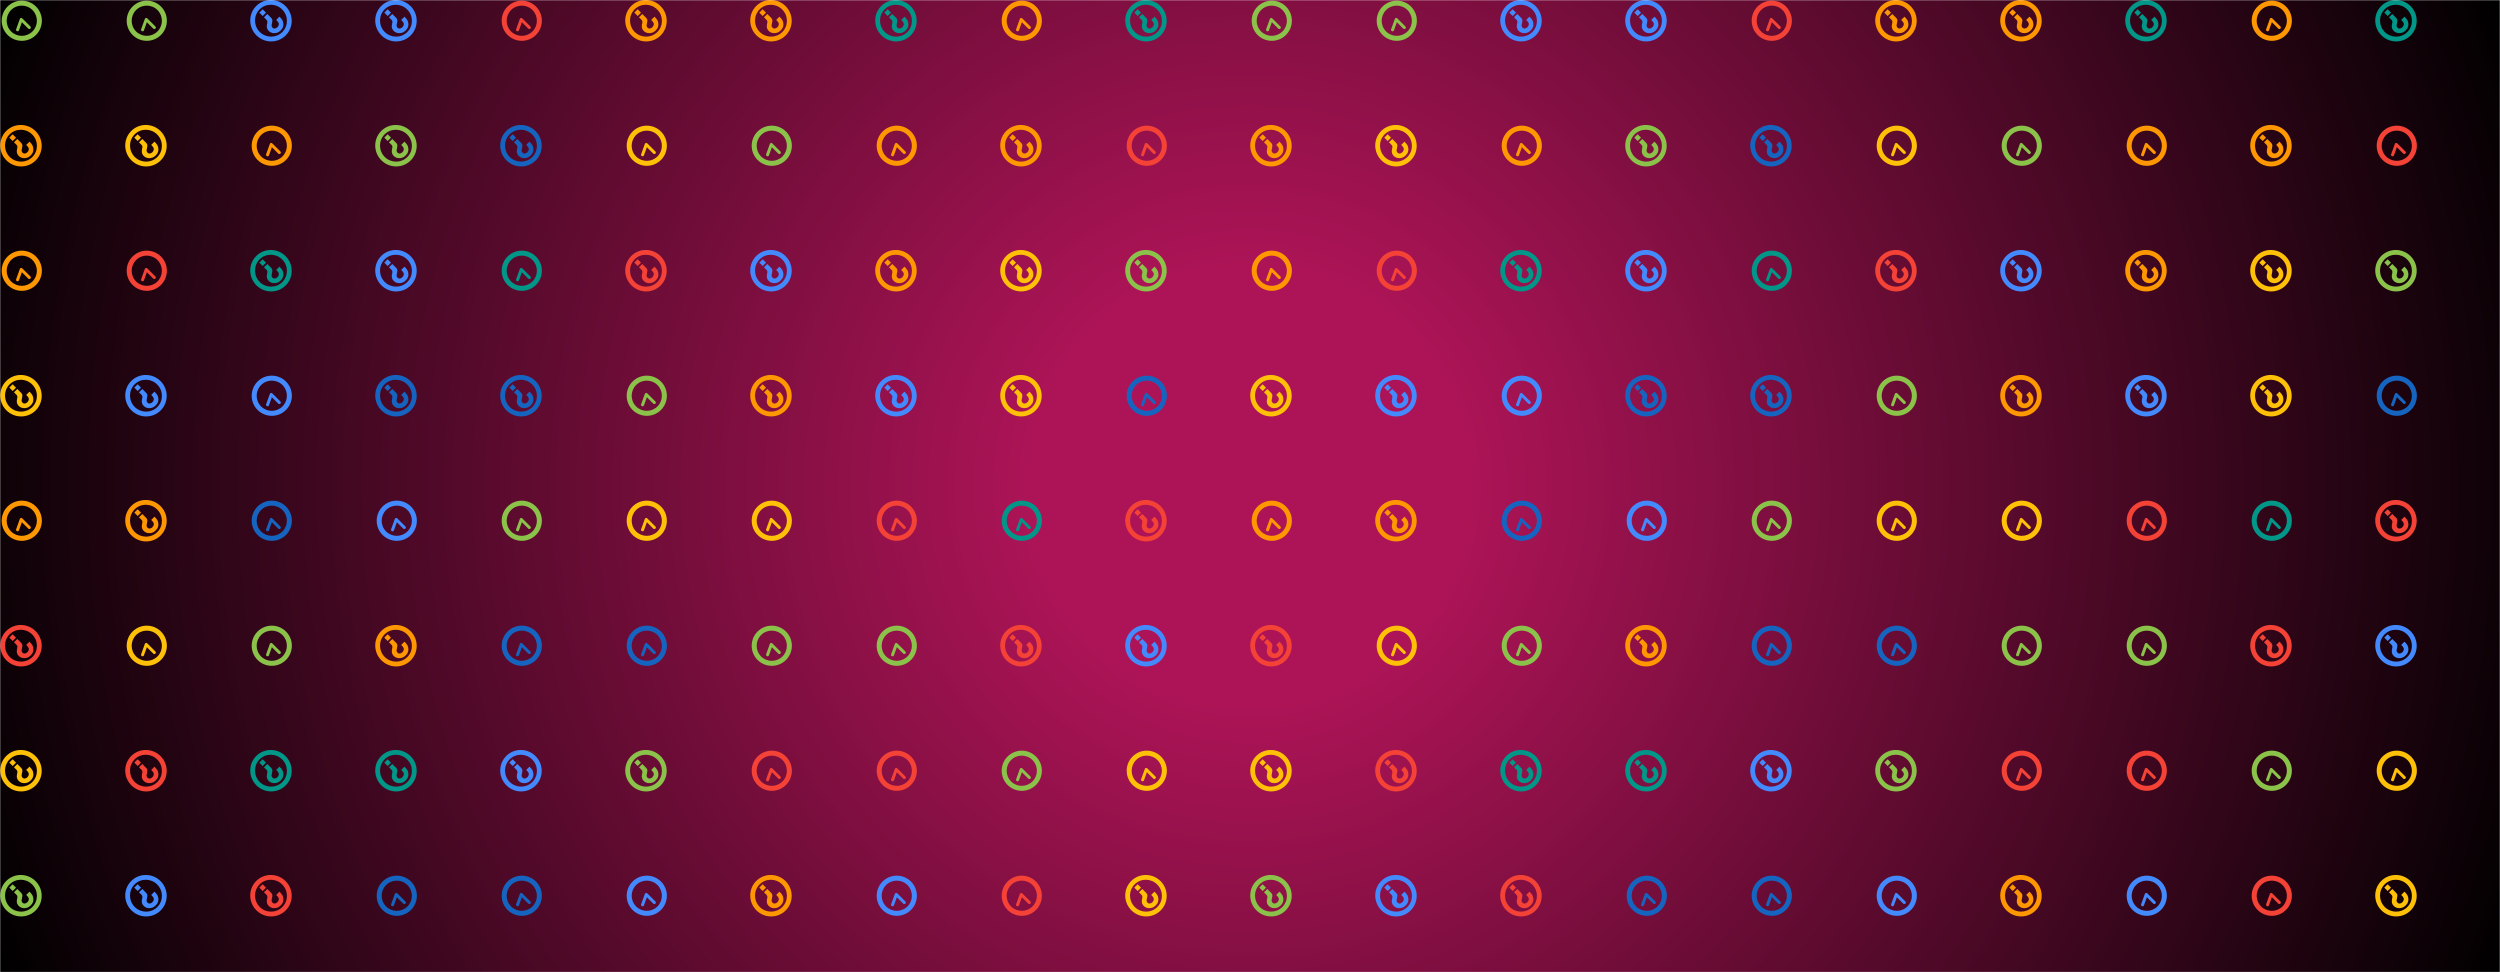 <svg xmlns="http://www.w3.org/2000/svg" version="1.1" xmlns:xlink="http://www.w3.org/1999/xlink" xmlns:svgjs="http://svgjs.dev/svgjs" width="1440" height="560" preserveAspectRatio="none" viewBox="0 0 1440 560"><g mask="url(&quot;#SvgjsMask15507&quot;)" fill="none"><rect width="1440" height="560" x="0" y="0" fill="url(&quot;#SvgjsRadialGradient15508&quot;)"></rect><use xlink:href="#SvgjsG15511" transform="translate(0, 0)" fill="rgba(68, 138, 255, 1)"></use><use xlink:href="#SvgjsG15511" transform="translate(720, 0)" fill="rgba(21, 101, 192, 1)"></use></g><defs><mask id="SvgjsMask15507"><rect width="1440" height="560" fill="#ffffff"></rect></mask><radialGradient cx="50%" cy="50%" r="772.53" gradientUnits="userSpaceOnUse" id="SvgjsRadialGradient15508"><stop stop-color="rgba(173, 20, 87, 1)" offset="0.16"></stop><stop stop-color="rgba(0, 0, 0, 1)" offset="1"></stop></radialGradient><g id="SvgjsG15510"><path d="M13.71 13.6C16.8 10.51 16.78 5.47 13.66 2.35 10.53-0.78 5.49-0.8 2.4 2.29c-3.1 3.09-3.07 8.14 0.05 11.27C5.57 16.68 10.62 16.7 13.71 13.6z m-10.01-10.01c2.38-2.38 6.26-2.36 8.66 0.05C14.77 6.04 14.79 9.92 12.41 12.3c-2.38 2.38-6.26 2.36-8.67-0.03C1.34 9.86 1.32 5.98 3.7 3.59z"></path><path d="M6.64 5.37l-1.27 1.27L6.35 7.62c0.27 0.26 0.4 0.64 0.29 1.19-0.11 0.55-0.6 1.92 0.56 3.08 1.16 1.16 2.93 0.98 3.92 0.34 0.98-0.65 1.76-1.65 1.7-2.97-0.05-1.18-0.42-1.79-1.5-2.86l-1.26 1.26 0.25 0.25c0.58 0.57 1.11 1.24 0.46 2.23-0.36 0.54-0.92 0.82-1.41 0.83-0.56 0-1.19-0.62-1.05-1.39l0.23-1.19c0.15-0.68-0.01-1.12-0.44-1.56l-1.46-1.46z m-1.79-1.8L6.15 4.87l-1.28 1.28-1.3-1.3z"></path></g><g id="SvgjsG15509"><path d="M2.91 2.5C5.92-0.5 10.81-0.5 13.82 2.51 16.83 5.52 16.83 10.41 13.82 13.42S5.92 16.43 2.91 13.42c-3.01-3.01-3.01-7.91 0-10.92z m1.35 1.35c-2.26 2.26-2.27 5.95 0 8.22 2.26 2.26 5.95 2.26 8.21 0 2.26-2.26 2.26-5.95 0-8.21-2.27-2.27-5.95-2.27-8.21-0.01z"></path><path d="M7.62 7.27a0.57 0.57 0 0 1 0.42-0.36 0.58 0.58 0 0 1 0.46 0.1L11.68 10.17a0.58 0.58 0 0 1-0.82 0.82l-2.46-2.46-1.11 3.1a0.58 0.58 0 0 1-0.74 0.35c-0.3-0.11-0.46-0.44-0.36-0.74l1.43-3.97z"></path></g><g id="SvgjsG15511"><use xlink:href="#SvgjsG15509" transform="translate(0, 0) scale(1.5)" fill="rgba(139, 195, 74, 1)"></use><use xlink:href="#SvgjsG15510" transform="translate(0, 72) scale(1.5)" fill="rgba(255, 152, 0, 1)"></use><use xlink:href="#SvgjsG15509" transform="translate(0, 144) scale(1.5)" fill="rgba(255, 152, 0, 1)"></use><use xlink:href="#SvgjsG15510" transform="translate(0, 216) scale(1.5)" fill="rgba(255, 193, 7, 1)"></use><use xlink:href="#SvgjsG15509" transform="translate(0, 288) scale(1.5)" fill="rgba(255, 152, 0, 1)"></use><use xlink:href="#SvgjsG15510" transform="translate(0, 360) scale(1.5)" fill="rgba(244, 67, 54, 1)"></use><use xlink:href="#SvgjsG15510" transform="translate(0, 432) scale(1.5)" fill="rgba(255, 193, 7, 1)"></use><use xlink:href="#SvgjsG15510" transform="translate(0, 504) scale(1.5)" fill="rgba(139, 195, 74, 1)"></use><use xlink:href="#SvgjsG15509" transform="translate(72, 0) scale(1.5)" fill="rgba(139, 195, 74, 1)"></use><use xlink:href="#SvgjsG15510" transform="translate(72, 72) scale(1.5)" fill="rgba(255, 193, 7, 1)"></use><use xlink:href="#SvgjsG15509" transform="translate(72, 144) scale(1.5)" fill="rgba(244, 67, 54, 1)"></use><use xlink:href="#SvgjsG15510" transform="translate(72, 216) scale(1.5)" fill="rgba(68, 138, 255, 1)"></use><use xlink:href="#SvgjsG15510" transform="translate(72, 288) scale(1.5)" fill="rgba(255, 152, 0, 1)"></use><use xlink:href="#SvgjsG15509" transform="translate(72, 360) scale(1.5)" fill="rgba(255, 193, 7, 1)"></use><use xlink:href="#SvgjsG15510" transform="translate(72, 432) scale(1.5)" fill="rgba(244, 67, 54, 1)"></use><use xlink:href="#SvgjsG15510" transform="translate(72, 504) scale(1.5)" fill="rgba(68, 138, 255, 1)"></use><use xlink:href="#SvgjsG15510" transform="translate(144, 0) scale(1.5)" fill="rgba(68, 138, 255, 1)"></use><use xlink:href="#SvgjsG15509" transform="translate(144, 72) scale(1.5)" fill="rgba(255, 152, 0, 1)"></use><use xlink:href="#SvgjsG15510" transform="translate(144, 144) scale(1.5)" fill="rgba(0, 150, 136, 1)"></use><use xlink:href="#SvgjsG15509" transform="translate(144, 216) scale(1.5)" fill="rgba(68, 138, 255, 1)"></use><use xlink:href="#SvgjsG15509" transform="translate(144, 288) scale(1.5)" fill="rgba(21, 101, 192, 1)"></use><use xlink:href="#SvgjsG15509" transform="translate(144, 360) scale(1.5)" fill="rgba(139, 195, 74, 1)"></use><use xlink:href="#SvgjsG15510" transform="translate(144, 432) scale(1.5)" fill="rgba(0, 150, 136, 1)"></use><use xlink:href="#SvgjsG15510" transform="translate(144, 504) scale(1.5)" fill="rgba(244, 67, 54, 1)"></use><use xlink:href="#SvgjsG15510" transform="translate(216, 0) scale(1.5)" fill="rgba(68, 138, 255, 1)"></use><use xlink:href="#SvgjsG15510" transform="translate(216, 72) scale(1.5)" fill="rgba(139, 195, 74, 1)"></use><use xlink:href="#SvgjsG15510" transform="translate(216, 144) scale(1.5)" fill="rgba(68, 138, 255, 1)"></use><use xlink:href="#SvgjsG15510" transform="translate(216, 216) scale(1.5)" fill="rgba(21, 101, 192, 1)"></use><use xlink:href="#SvgjsG15509" transform="translate(216, 288) scale(1.5)" fill="rgba(68, 138, 255, 1)"></use><use xlink:href="#SvgjsG15510" transform="translate(216, 360) scale(1.5)" fill="rgba(255, 152, 0, 1)"></use><use xlink:href="#SvgjsG15510" transform="translate(216, 432) scale(1.5)" fill="rgba(0, 150, 136, 1)"></use><use xlink:href="#SvgjsG15509" transform="translate(216, 504) scale(1.5)" fill="rgba(21, 101, 192, 1)"></use><use xlink:href="#SvgjsG15509" transform="translate(288, 0) scale(1.5)" fill="rgba(244, 67, 54, 1)"></use><use xlink:href="#SvgjsG15510" transform="translate(288, 72) scale(1.5)" fill="rgba(21, 101, 192, 1)"></use><use xlink:href="#SvgjsG15509" transform="translate(288, 144) scale(1.5)" fill="rgba(0, 150, 136, 1)"></use><use xlink:href="#SvgjsG15510" transform="translate(288, 216) scale(1.5)" fill="rgba(21, 101, 192, 1)"></use><use xlink:href="#SvgjsG15509" transform="translate(288, 288) scale(1.5)" fill="rgba(139, 195, 74, 1)"></use><use xlink:href="#SvgjsG15509" transform="translate(288, 360) scale(1.5)" fill="rgba(21, 101, 192, 1)"></use><use xlink:href="#SvgjsG15510" transform="translate(288, 432) scale(1.5)" fill="rgba(68, 138, 255, 1)"></use><use xlink:href="#SvgjsG15509" transform="translate(288, 504) scale(1.5)" fill="rgba(21, 101, 192, 1)"></use><use xlink:href="#SvgjsG15510" transform="translate(360, 0) scale(1.5)" fill="rgba(255, 152, 0, 1)"></use><use xlink:href="#SvgjsG15509" transform="translate(360, 72) scale(1.5)" fill="rgba(255, 193, 7, 1)"></use><use xlink:href="#SvgjsG15510" transform="translate(360, 144) scale(1.5)" fill="rgba(244, 67, 54, 1)"></use><use xlink:href="#SvgjsG15509" transform="translate(360, 216) scale(1.5)" fill="rgba(139, 195, 74, 1)"></use><use xlink:href="#SvgjsG15509" transform="translate(360, 288) scale(1.5)" fill="rgba(255, 193, 7, 1)"></use><use xlink:href="#SvgjsG15509" transform="translate(360, 360) scale(1.5)" fill="rgba(21, 101, 192, 1)"></use><use xlink:href="#SvgjsG15510" transform="translate(360, 432) scale(1.5)" fill="rgba(139, 195, 74, 1)"></use><use xlink:href="#SvgjsG15509" transform="translate(360, 504) scale(1.5)" fill="rgba(68, 138, 255, 1)"></use><use xlink:href="#SvgjsG15510" transform="translate(432, 0) scale(1.5)" fill="rgba(255, 152, 0, 1)"></use><use xlink:href="#SvgjsG15509" transform="translate(432, 72) scale(1.5)" fill="rgba(139, 195, 74, 1)"></use><use xlink:href="#SvgjsG15510" transform="translate(432, 144) scale(1.5)" fill="rgba(68, 138, 255, 1)"></use><use xlink:href="#SvgjsG15510" transform="translate(432, 216) scale(1.5)" fill="rgba(255, 152, 0, 1)"></use><use xlink:href="#SvgjsG15509" transform="translate(432, 288) scale(1.5)" fill="rgba(255, 193, 7, 1)"></use><use xlink:href="#SvgjsG15509" transform="translate(432, 360) scale(1.5)" fill="rgba(139, 195, 74, 1)"></use><use xlink:href="#SvgjsG15509" transform="translate(432, 432) scale(1.5)" fill="rgba(244, 67, 54, 1)"></use><use xlink:href="#SvgjsG15510" transform="translate(432, 504) scale(1.5)" fill="rgba(255, 152, 0, 1)"></use><use xlink:href="#SvgjsG15510" transform="translate(504, 0) scale(1.5)" fill="rgba(0, 150, 136, 1)"></use><use xlink:href="#SvgjsG15509" transform="translate(504, 72) scale(1.5)" fill="rgba(255, 152, 0, 1)"></use><use xlink:href="#SvgjsG15510" transform="translate(504, 144) scale(1.5)" fill="rgba(255, 152, 0, 1)"></use><use xlink:href="#SvgjsG15510" transform="translate(504, 216) scale(1.5)" fill="rgba(68, 138, 255, 1)"></use><use xlink:href="#SvgjsG15509" transform="translate(504, 288) scale(1.5)" fill="rgba(244, 67, 54, 1)"></use><use xlink:href="#SvgjsG15509" transform="translate(504, 360) scale(1.5)" fill="rgba(139, 195, 74, 1)"></use><use xlink:href="#SvgjsG15509" transform="translate(504, 432) scale(1.5)" fill="rgba(244, 67, 54, 1)"></use><use xlink:href="#SvgjsG15509" transform="translate(504, 504) scale(1.5)" fill="rgba(68, 138, 255, 1)"></use><use xlink:href="#SvgjsG15509" transform="translate(576, 0) scale(1.5)" fill="rgba(255, 152, 0, 1)"></use><use xlink:href="#SvgjsG15510" transform="translate(576, 72) scale(1.5)" fill="rgba(255, 152, 0, 1)"></use><use xlink:href="#SvgjsG15510" transform="translate(576, 144) scale(1.5)" fill="rgba(255, 193, 7, 1)"></use><use xlink:href="#SvgjsG15510" transform="translate(576, 216) scale(1.5)" fill="rgba(255, 193, 7, 1)"></use><use xlink:href="#SvgjsG15509" transform="translate(576, 288) scale(1.5)" fill="rgba(0, 150, 136, 1)"></use><use xlink:href="#SvgjsG15510" transform="translate(576, 360) scale(1.5)" fill="rgba(244, 67, 54, 1)"></use><use xlink:href="#SvgjsG15509" transform="translate(576, 432) scale(1.5)" fill="rgba(139, 195, 74, 1)"></use><use xlink:href="#SvgjsG15509" transform="translate(576, 504) scale(1.5)" fill="rgba(244, 67, 54, 1)"></use><use xlink:href="#SvgjsG15510" transform="translate(648, 0) scale(1.5)" fill="rgba(0, 150, 136, 1)"></use><use xlink:href="#SvgjsG15509" transform="translate(648, 72) scale(1.5)" fill="rgba(244, 67, 54, 1)"></use><use xlink:href="#SvgjsG15510" transform="translate(648, 144) scale(1.5)" fill="rgba(139, 195, 74, 1)"></use><use xlink:href="#SvgjsG15509" transform="translate(648, 216) scale(1.5)" fill="rgba(21, 101, 192, 1)"></use><use xlink:href="#SvgjsG15510" transform="translate(648, 288) scale(1.5)" fill="rgba(244, 67, 54, 1)"></use><use xlink:href="#SvgjsG15510" transform="translate(648, 360) scale(1.5)" fill="rgba(68, 138, 255, 1)"></use><use xlink:href="#SvgjsG15509" transform="translate(648, 432) scale(1.5)" fill="rgba(255, 193, 7, 1)"></use><use xlink:href="#SvgjsG15510" transform="translate(648, 504) scale(1.5)" fill="rgba(255, 193, 7, 1)"></use></g></defs></svg>